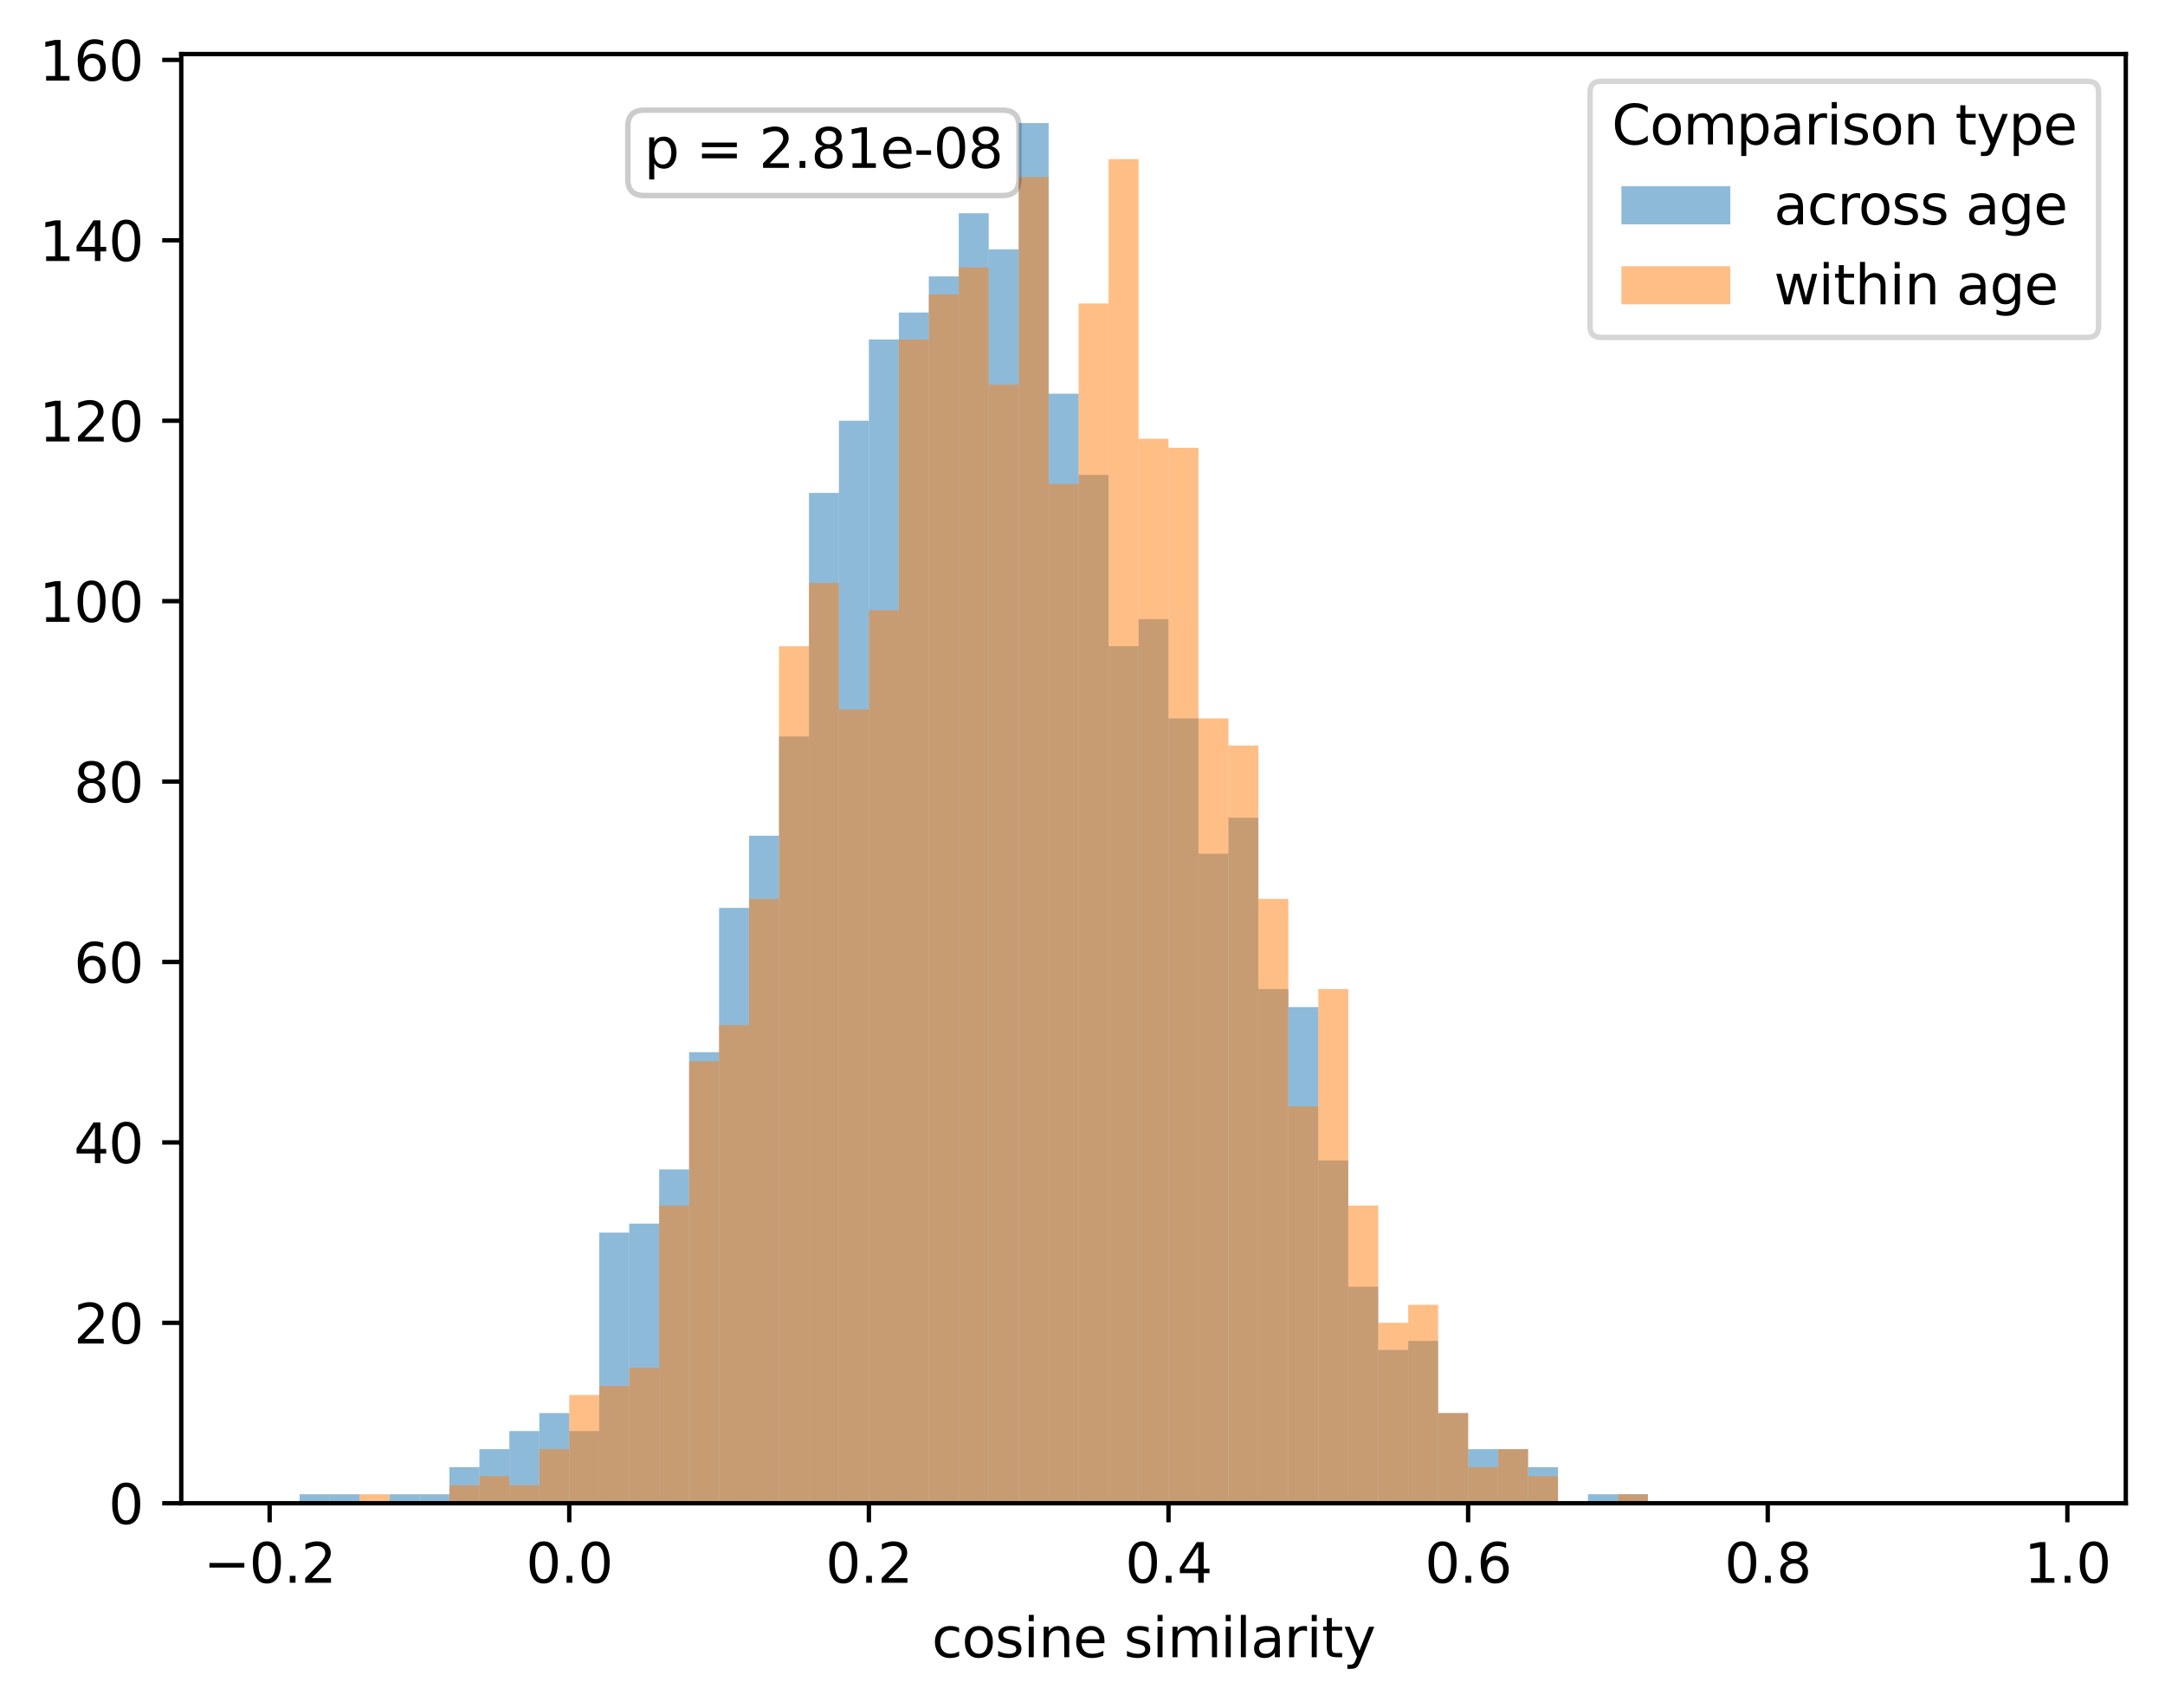 <?xml version="1.0" encoding="utf-8" standalone="no"?>
<!DOCTYPE svg PUBLIC "-//W3C//DTD SVG 1.1//EN"
  "http://www.w3.org/Graphics/SVG/1.1/DTD/svg11.dtd">
<svg xmlns:xlink="http://www.w3.org/1999/xlink" width="397.608pt" height="313.591pt" viewBox="0 0 397.608 313.591" xmlns="http://www.w3.org/2000/svg" version="1.1">
 <defs>
  <style type="text/css">*{stroke-linejoin: round; stroke-linecap: butt}</style>
 </defs>
 <g id="figure_1">
  <g id="patch_1">
   <path d="M 0 313.591 
L 397.608 313.591 
L 397.608 0 
L 0 0 
z
" style="fill: #ffffff"/>
  </g>
  <g id="axes_1">
   <g id="patch_2">
    <path d="M 33.288 276.035 
L 390.408 276.035 
L 390.408 9.923 
L 33.288 9.923 
z
" style="fill: #ffffff"/>
   </g>
   <g id="patch_3">
    <path d="M 49.52 276.035 
L 55.023 276.035 
L 55.023 276.035 
L 49.52 276.035 
z
" clip-path="url(#p3ae4f38d99)" style="fill: #1f77b4; opacity: 0.5"/>
   </g>
   <g id="patch_4">
    <path d="M 55.023 276.035 
L 60.525 276.035 
L 60.525 274.378 
L 55.023 274.378 
z
" clip-path="url(#p3ae4f38d99)" style="fill: #1f77b4; opacity: 0.5"/>
   </g>
   <g id="patch_5">
    <path d="M 60.525 276.035 
L 66.028 276.035 
L 66.028 274.378 
L 60.525 274.378 
z
" clip-path="url(#p3ae4f38d99)" style="fill: #1f77b4; opacity: 0.5"/>
   </g>
   <g id="patch_6">
    <path d="M 66.028 276.035 
L 71.531 276.035 
L 71.531 276.035 
L 66.028 276.035 
z
" clip-path="url(#p3ae4f38d99)" style="fill: #1f77b4; opacity: 0.5"/>
   </g>
   <g id="patch_7">
    <path d="M 71.531 276.035 
L 77.033 276.035 
L 77.033 274.378 
L 71.531 274.378 
z
" clip-path="url(#p3ae4f38d99)" style="fill: #1f77b4; opacity: 0.5"/>
   </g>
   <g id="patch_8">
    <path d="M 77.033 276.035 
L 82.536 276.035 
L 82.536 274.378 
L 77.033 274.378 
z
" clip-path="url(#p3ae4f38d99)" style="fill: #1f77b4; opacity: 0.5"/>
   </g>
   <g id="patch_9">
    <path d="M 82.536 276.035 
L 88.039 276.035 
L 88.039 269.409 
L 82.536 269.409 
z
" clip-path="url(#p3ae4f38d99)" style="fill: #1f77b4; opacity: 0.5"/>
   </g>
   <g id="patch_10">
    <path d="M 88.039 276.035 
L 93.541 276.035 
L 93.541 266.096 
L 88.039 266.096 
z
" clip-path="url(#p3ae4f38d99)" style="fill: #1f77b4; opacity: 0.5"/>
   </g>
   <g id="patch_11">
    <path d="M 93.541 276.035 
L 99.044 276.035 
L 99.044 262.783 
L 93.541 262.783 
z
" clip-path="url(#p3ae4f38d99)" style="fill: #1f77b4; opacity: 0.5"/>
   </g>
   <g id="patch_12">
    <path d="M 99.044 276.035 
L 104.546 276.035 
L 104.546 259.47 
L 99.044 259.47 
z
" clip-path="url(#p3ae4f38d99)" style="fill: #1f77b4; opacity: 0.5"/>
   </g>
   <g id="patch_13">
    <path d="M 104.546 276.035 
L 110.049 276.035 
L 110.049 262.783 
L 104.546 262.783 
z
" clip-path="url(#p3ae4f38d99)" style="fill: #1f77b4; opacity: 0.5"/>
   </g>
   <g id="patch_14">
    <path d="M 110.049 276.035 
L 115.552 276.035 
L 115.552 226.34 
L 110.049 226.34 
z
" clip-path="url(#p3ae4f38d99)" style="fill: #1f77b4; opacity: 0.5"/>
   </g>
   <g id="patch_15">
    <path d="M 115.552 276.035 
L 121.054 276.035 
L 121.054 224.684 
L 115.552 224.684 
z
" clip-path="url(#p3ae4f38d99)" style="fill: #1f77b4; opacity: 0.5"/>
   </g>
   <g id="patch_16">
    <path d="M 121.054 276.035 
L 126.557 276.035 
L 126.557 214.745 
L 121.054 214.745 
z
" clip-path="url(#p3ae4f38d99)" style="fill: #1f77b4; opacity: 0.5"/>
   </g>
   <g id="patch_17">
    <path d="M 126.557 276.035 
L 132.06 276.035 
L 132.06 193.211 
L 126.557 193.211 
z
" clip-path="url(#p3ae4f38d99)" style="fill: #1f77b4; opacity: 0.5"/>
   </g>
   <g id="patch_18">
    <path d="M 132.06 276.035 
L 137.562 276.035 
L 137.562 166.707 
L 132.06 166.707 
z
" clip-path="url(#p3ae4f38d99)" style="fill: #1f77b4; opacity: 0.5"/>
   </g>
   <g id="patch_19">
    <path d="M 137.562 276.035 
L 143.065 276.035 
L 143.065 153.456 
L 137.562 153.456 
z
" clip-path="url(#p3ae4f38d99)" style="fill: #1f77b4; opacity: 0.5"/>
   </g>
   <g id="patch_20">
    <path d="M 143.065 276.035 
L 148.567 276.035 
L 148.567 135.235 
L 143.065 135.235 
z
" clip-path="url(#p3ae4f38d99)" style="fill: #1f77b4; opacity: 0.5"/>
   </g>
   <g id="patch_21">
    <path d="M 148.567 276.035 
L 154.07 276.035 
L 154.07 90.51 
L 148.567 90.51 
z
" clip-path="url(#p3ae4f38d99)" style="fill: #1f77b4; opacity: 0.5"/>
   </g>
   <g id="patch_22">
    <path d="M 154.07 276.035 
L 159.573 276.035 
L 159.573 77.258 
L 154.07 77.258 
z
" clip-path="url(#p3ae4f38d99)" style="fill: #1f77b4; opacity: 0.5"/>
   </g>
   <g id="patch_23">
    <path d="M 159.573 276.035 
L 165.075 276.035 
L 165.075 62.35 
L 159.573 62.35 
z
" clip-path="url(#p3ae4f38d99)" style="fill: #1f77b4; opacity: 0.5"/>
   </g>
   <g id="patch_24">
    <path d="M 165.075 276.035 
L 170.578 276.035 
L 170.578 57.38 
L 165.075 57.38 
z
" clip-path="url(#p3ae4f38d99)" style="fill: #1f77b4; opacity: 0.5"/>
   </g>
   <g id="patch_25">
    <path d="M 170.578 276.035 
L 176.08 276.035 
L 176.08 50.755 
L 170.578 50.755 
z
" clip-path="url(#p3ae4f38d99)" style="fill: #1f77b4; opacity: 0.5"/>
   </g>
   <g id="patch_26">
    <path d="M 176.08 276.035 
L 181.583 276.035 
L 181.583 39.159 
L 176.08 39.159 
z
" clip-path="url(#p3ae4f38d99)" style="fill: #1f77b4; opacity: 0.5"/>
   </g>
   <g id="patch_27">
    <path d="M 181.583 276.035 
L 187.086 276.035 
L 187.086 45.785 
L 181.583 45.785 
z
" clip-path="url(#p3ae4f38d99)" style="fill: #1f77b4; opacity: 0.5"/>
   </g>
   <g id="patch_28">
    <path d="M 187.086 276.035 
L 192.588 276.035 
L 192.588 22.595 
L 187.086 22.595 
z
" clip-path="url(#p3ae4f38d99)" style="fill: #1f77b4; opacity: 0.5"/>
   </g>
   <g id="patch_29">
    <path d="M 192.588 276.035 
L 198.091 276.035 
L 198.091 72.289 
L 192.588 72.289 
z
" clip-path="url(#p3ae4f38d99)" style="fill: #1f77b4; opacity: 0.5"/>
   </g>
   <g id="patch_30">
    <path d="M 198.091 276.035 
L 203.594 276.035 
L 203.594 87.197 
L 198.091 87.197 
z
" clip-path="url(#p3ae4f38d99)" style="fill: #1f77b4; opacity: 0.5"/>
   </g>
   <g id="patch_31">
    <path d="M 203.594 276.035 
L 209.096 276.035 
L 209.096 118.67 
L 203.594 118.67 
z
" clip-path="url(#p3ae4f38d99)" style="fill: #1f77b4; opacity: 0.5"/>
   </g>
   <g id="patch_32">
    <path d="M 209.096 276.035 
L 214.599 276.035 
L 214.599 113.7 
L 209.096 113.7 
z
" clip-path="url(#p3ae4f38d99)" style="fill: #1f77b4; opacity: 0.5"/>
   </g>
   <g id="patch_33">
    <path d="M 214.599 276.035 
L 220.101 276.035 
L 220.101 131.922 
L 214.599 131.922 
z
" clip-path="url(#p3ae4f38d99)" style="fill: #1f77b4; opacity: 0.5"/>
   </g>
   <g id="patch_34">
    <path d="M 220.101 276.035 
L 225.604 276.035 
L 225.604 156.769 
L 220.101 156.769 
z
" clip-path="url(#p3ae4f38d99)" style="fill: #1f77b4; opacity: 0.5"/>
   </g>
   <g id="patch_35">
    <path d="M 225.604 276.035 
L 231.107 276.035 
L 231.107 150.143 
L 225.604 150.143 
z
" clip-path="url(#p3ae4f38d99)" style="fill: #1f77b4; opacity: 0.5"/>
   </g>
   <g id="patch_36">
    <path d="M 231.107 276.035 
L 236.609 276.035 
L 236.609 181.616 
L 231.107 181.616 
z
" clip-path="url(#p3ae4f38d99)" style="fill: #1f77b4; opacity: 0.5"/>
   </g>
   <g id="patch_37">
    <path d="M 236.609 276.035 
L 242.112 276.035 
L 242.112 184.929 
L 236.609 184.929 
z
" clip-path="url(#p3ae4f38d99)" style="fill: #1f77b4; opacity: 0.5"/>
   </g>
   <g id="patch_38">
    <path d="M 242.112 276.035 
L 247.615 276.035 
L 247.615 213.089 
L 242.112 213.089 
z
" clip-path="url(#p3ae4f38d99)" style="fill: #1f77b4; opacity: 0.5"/>
   </g>
   <g id="patch_39">
    <path d="M 247.615 276.035 
L 253.117 276.035 
L 253.117 236.279 
L 247.615 236.279 
z
" clip-path="url(#p3ae4f38d99)" style="fill: #1f77b4; opacity: 0.5"/>
   </g>
   <g id="patch_40">
    <path d="M 253.117 276.035 
L 258.62 276.035 
L 258.62 247.875 
L 253.117 247.875 
z
" clip-path="url(#p3ae4f38d99)" style="fill: #1f77b4; opacity: 0.5"/>
   </g>
   <g id="patch_41">
    <path d="M 258.62 276.035 
L 264.122 276.035 
L 264.122 246.218 
L 258.62 246.218 
z
" clip-path="url(#p3ae4f38d99)" style="fill: #1f77b4; opacity: 0.5"/>
   </g>
   <g id="patch_42">
    <path d="M 264.122 276.035 
L 269.625 276.035 
L 269.625 259.47 
L 264.122 259.47 
z
" clip-path="url(#p3ae4f38d99)" style="fill: #1f77b4; opacity: 0.5"/>
   </g>
   <g id="patch_43">
    <path d="M 269.625 276.035 
L 275.128 276.035 
L 275.128 266.096 
L 269.625 266.096 
z
" clip-path="url(#p3ae4f38d99)" style="fill: #1f77b4; opacity: 0.5"/>
   </g>
   <g id="patch_44">
    <path d="M 275.128 276.035 
L 280.63 276.035 
L 280.63 266.096 
L 275.128 266.096 
z
" clip-path="url(#p3ae4f38d99)" style="fill: #1f77b4; opacity: 0.5"/>
   </g>
   <g id="patch_45">
    <path d="M 280.63 276.035 
L 286.133 276.035 
L 286.133 269.409 
L 280.63 269.409 
z
" clip-path="url(#p3ae4f38d99)" style="fill: #1f77b4; opacity: 0.5"/>
   </g>
   <g id="patch_46">
    <path d="M 286.133 276.035 
L 291.635 276.035 
L 291.635 276.035 
L 286.133 276.035 
z
" clip-path="url(#p3ae4f38d99)" style="fill: #1f77b4; opacity: 0.5"/>
   </g>
   <g id="patch_47">
    <path d="M 291.635 276.035 
L 297.138 276.035 
L 297.138 274.378 
L 291.635 274.378 
z
" clip-path="url(#p3ae4f38d99)" style="fill: #1f77b4; opacity: 0.5"/>
   </g>
   <g id="patch_48">
    <path d="M 297.138 276.035 
L 302.641 276.035 
L 302.641 274.378 
L 297.138 274.378 
z
" clip-path="url(#p3ae4f38d99)" style="fill: #1f77b4; opacity: 0.5"/>
   </g>
   <g id="patch_49">
    <path d="M 302.641 276.035 
L 308.143 276.035 
L 308.143 276.035 
L 302.641 276.035 
z
" clip-path="url(#p3ae4f38d99)" style="fill: #1f77b4; opacity: 0.5"/>
   </g>
   <g id="patch_50">
    <path d="M 308.143 276.035 
L 313.646 276.035 
L 313.646 276.035 
L 308.143 276.035 
z
" clip-path="url(#p3ae4f38d99)" style="fill: #1f77b4; opacity: 0.5"/>
   </g>
   <g id="patch_51">
    <path d="M 313.646 276.035 
L 319.149 276.035 
L 319.149 276.035 
L 313.646 276.035 
z
" clip-path="url(#p3ae4f38d99)" style="fill: #1f77b4; opacity: 0.5"/>
   </g>
   <g id="patch_52">
    <path d="M 319.149 276.035 
L 324.651 276.035 
L 324.651 276.035 
L 319.149 276.035 
z
" clip-path="url(#p3ae4f38d99)" style="fill: #1f77b4; opacity: 0.5"/>
   </g>
   <g id="patch_53">
    <path d="M 324.651 276.035 
L 330.154 276.035 
L 330.154 276.035 
L 324.651 276.035 
z
" clip-path="url(#p3ae4f38d99)" style="fill: #1f77b4; opacity: 0.5"/>
   </g>
   <g id="patch_54">
    <path d="M 330.154 276.035 
L 335.656 276.035 
L 335.656 276.035 
L 330.154 276.035 
z
" clip-path="url(#p3ae4f38d99)" style="fill: #1f77b4; opacity: 0.5"/>
   </g>
   <g id="patch_55">
    <path d="M 335.656 276.035 
L 341.159 276.035 
L 341.159 276.035 
L 335.656 276.035 
z
" clip-path="url(#p3ae4f38d99)" style="fill: #1f77b4; opacity: 0.5"/>
   </g>
   <g id="patch_56">
    <path d="M 341.159 276.035 
L 346.662 276.035 
L 346.662 276.035 
L 341.159 276.035 
z
" clip-path="url(#p3ae4f38d99)" style="fill: #1f77b4; opacity: 0.5"/>
   </g>
   <g id="patch_57">
    <path d="M 346.662 276.035 
L 352.164 276.035 
L 352.164 276.035 
L 346.662 276.035 
z
" clip-path="url(#p3ae4f38d99)" style="fill: #1f77b4; opacity: 0.5"/>
   </g>
   <g id="patch_58">
    <path d="M 352.164 276.035 
L 357.667 276.035 
L 357.667 276.035 
L 352.164 276.035 
z
" clip-path="url(#p3ae4f38d99)" style="fill: #1f77b4; opacity: 0.5"/>
   </g>
   <g id="patch_59">
    <path d="M 357.667 276.035 
L 363.17 276.035 
L 363.17 276.035 
L 357.667 276.035 
z
" clip-path="url(#p3ae4f38d99)" style="fill: #1f77b4; opacity: 0.5"/>
   </g>
   <g id="patch_60">
    <path d="M 363.17 276.035 
L 368.672 276.035 
L 368.672 276.035 
L 363.17 276.035 
z
" clip-path="url(#p3ae4f38d99)" style="fill: #1f77b4; opacity: 0.5"/>
   </g>
   <g id="patch_61">
    <path d="M 368.672 276.035 
L 374.175 276.035 
L 374.175 276.035 
L 368.672 276.035 
z
" clip-path="url(#p3ae4f38d99)" style="fill: #1f77b4; opacity: 0.5"/>
   </g>
   <g id="patch_62">
    <path d="M 49.52 276.035 
L 55.023 276.035 
L 55.023 276.035 
L 49.52 276.035 
z
" clip-path="url(#p3ae4f38d99)" style="fill: #ff7f0e; opacity: 0.5"/>
   </g>
   <g id="patch_63">
    <path d="M 55.023 276.035 
L 60.525 276.035 
L 60.525 276.035 
L 55.023 276.035 
z
" clip-path="url(#p3ae4f38d99)" style="fill: #ff7f0e; opacity: 0.5"/>
   </g>
   <g id="patch_64">
    <path d="M 60.525 276.035 
L 66.028 276.035 
L 66.028 276.035 
L 60.525 276.035 
z
" clip-path="url(#p3ae4f38d99)" style="fill: #ff7f0e; opacity: 0.5"/>
   </g>
   <g id="patch_65">
    <path d="M 66.028 276.035 
L 71.531 276.035 
L 71.531 274.378 
L 66.028 274.378 
z
" clip-path="url(#p3ae4f38d99)" style="fill: #ff7f0e; opacity: 0.5"/>
   </g>
   <g id="patch_66">
    <path d="M 71.531 276.035 
L 77.033 276.035 
L 77.033 276.035 
L 71.531 276.035 
z
" clip-path="url(#p3ae4f38d99)" style="fill: #ff7f0e; opacity: 0.5"/>
   </g>
   <g id="patch_67">
    <path d="M 77.033 276.035 
L 82.536 276.035 
L 82.536 276.035 
L 77.033 276.035 
z
" clip-path="url(#p3ae4f38d99)" style="fill: #ff7f0e; opacity: 0.5"/>
   </g>
   <g id="patch_68">
    <path d="M 82.536 276.035 
L 88.039 276.035 
L 88.039 272.722 
L 82.536 272.722 
z
" clip-path="url(#p3ae4f38d99)" style="fill: #ff7f0e; opacity: 0.5"/>
   </g>
   <g id="patch_69">
    <path d="M 88.039 276.035 
L 93.541 276.035 
L 93.541 271.065 
L 88.039 271.065 
z
" clip-path="url(#p3ae4f38d99)" style="fill: #ff7f0e; opacity: 0.5"/>
   </g>
   <g id="patch_70">
    <path d="M 93.541 276.035 
L 99.044 276.035 
L 99.044 272.722 
L 93.541 272.722 
z
" clip-path="url(#p3ae4f38d99)" style="fill: #ff7f0e; opacity: 0.5"/>
   </g>
   <g id="patch_71">
    <path d="M 99.044 276.035 
L 104.546 276.035 
L 104.546 266.096 
L 99.044 266.096 
z
" clip-path="url(#p3ae4f38d99)" style="fill: #ff7f0e; opacity: 0.5"/>
   </g>
   <g id="patch_72">
    <path d="M 104.546 276.035 
L 110.049 276.035 
L 110.049 256.157 
L 104.546 256.157 
z
" clip-path="url(#p3ae4f38d99)" style="fill: #ff7f0e; opacity: 0.5"/>
   </g>
   <g id="patch_73">
    <path d="M 110.049 276.035 
L 115.552 276.035 
L 115.552 254.5 
L 110.049 254.5 
z
" clip-path="url(#p3ae4f38d99)" style="fill: #ff7f0e; opacity: 0.5"/>
   </g>
   <g id="patch_74">
    <path d="M 115.552 276.035 
L 121.054 276.035 
L 121.054 251.187 
L 115.552 251.187 
z
" clip-path="url(#p3ae4f38d99)" style="fill: #ff7f0e; opacity: 0.5"/>
   </g>
   <g id="patch_75">
    <path d="M 121.054 276.035 
L 126.557 276.035 
L 126.557 221.371 
L 121.054 221.371 
z
" clip-path="url(#p3ae4f38d99)" style="fill: #ff7f0e; opacity: 0.5"/>
   </g>
   <g id="patch_76">
    <path d="M 126.557 276.035 
L 132.06 276.035 
L 132.06 194.867 
L 126.557 194.867 
z
" clip-path="url(#p3ae4f38d99)" style="fill: #ff7f0e; opacity: 0.5"/>
   </g>
   <g id="patch_77">
    <path d="M 132.06 276.035 
L 137.562 276.035 
L 137.562 188.242 
L 132.06 188.242 
z
" clip-path="url(#p3ae4f38d99)" style="fill: #ff7f0e; opacity: 0.5"/>
   </g>
   <g id="patch_78">
    <path d="M 137.562 276.035 
L 143.065 276.035 
L 143.065 165.051 
L 137.562 165.051 
z
" clip-path="url(#p3ae4f38d99)" style="fill: #ff7f0e; opacity: 0.5"/>
   </g>
   <g id="patch_79">
    <path d="M 143.065 276.035 
L 148.567 276.035 
L 148.567 118.67 
L 143.065 118.67 
z
" clip-path="url(#p3ae4f38d99)" style="fill: #ff7f0e; opacity: 0.5"/>
   </g>
   <g id="patch_80">
    <path d="M 148.567 276.035 
L 154.07 276.035 
L 154.07 107.075 
L 148.567 107.075 
z
" clip-path="url(#p3ae4f38d99)" style="fill: #ff7f0e; opacity: 0.5"/>
   </g>
   <g id="patch_81">
    <path d="M 154.07 276.035 
L 159.573 276.035 
L 159.573 130.265 
L 154.07 130.265 
z
" clip-path="url(#p3ae4f38d99)" style="fill: #ff7f0e; opacity: 0.5"/>
   </g>
   <g id="patch_82">
    <path d="M 159.573 276.035 
L 165.075 276.035 
L 165.075 112.044 
L 159.573 112.044 
z
" clip-path="url(#p3ae4f38d99)" style="fill: #ff7f0e; opacity: 0.5"/>
   </g>
   <g id="patch_83">
    <path d="M 165.075 276.035 
L 170.578 276.035 
L 170.578 62.35 
L 165.075 62.35 
z
" clip-path="url(#p3ae4f38d99)" style="fill: #ff7f0e; opacity: 0.5"/>
   </g>
   <g id="patch_84">
    <path d="M 170.578 276.035 
L 176.08 276.035 
L 176.08 54.067 
L 170.578 54.067 
z
" clip-path="url(#p3ae4f38d99)" style="fill: #ff7f0e; opacity: 0.5"/>
   </g>
   <g id="patch_85">
    <path d="M 176.08 276.035 
L 181.583 276.035 
L 181.583 49.098 
L 176.08 49.098 
z
" clip-path="url(#p3ae4f38d99)" style="fill: #ff7f0e; opacity: 0.5"/>
   </g>
   <g id="patch_86">
    <path d="M 181.583 276.035 
L 187.086 276.035 
L 187.086 70.632 
L 181.583 70.632 
z
" clip-path="url(#p3ae4f38d99)" style="fill: #ff7f0e; opacity: 0.5"/>
   </g>
   <g id="patch_87">
    <path d="M 187.086 276.035 
L 192.588 276.035 
L 192.588 32.533 
L 187.086 32.533 
z
" clip-path="url(#p3ae4f38d99)" style="fill: #ff7f0e; opacity: 0.5"/>
   </g>
   <g id="patch_88">
    <path d="M 192.588 276.035 
L 198.091 276.035 
L 198.091 88.853 
L 192.588 88.853 
z
" clip-path="url(#p3ae4f38d99)" style="fill: #ff7f0e; opacity: 0.5"/>
   </g>
   <g id="patch_89">
    <path d="M 198.091 276.035 
L 203.594 276.035 
L 203.594 55.724 
L 198.091 55.724 
z
" clip-path="url(#p3ae4f38d99)" style="fill: #ff7f0e; opacity: 0.5"/>
   </g>
   <g id="patch_90">
    <path d="M 203.594 276.035 
L 209.096 276.035 
L 209.096 29.22 
L 203.594 29.22 
z
" clip-path="url(#p3ae4f38d99)" style="fill: #ff7f0e; opacity: 0.5"/>
   </g>
   <g id="patch_91">
    <path d="M 209.096 276.035 
L 214.599 276.035 
L 214.599 80.571 
L 209.096 80.571 
z
" clip-path="url(#p3ae4f38d99)" style="fill: #ff7f0e; opacity: 0.5"/>
   </g>
   <g id="patch_92">
    <path d="M 214.599 276.035 
L 220.101 276.035 
L 220.101 82.227 
L 214.599 82.227 
z
" clip-path="url(#p3ae4f38d99)" style="fill: #ff7f0e; opacity: 0.5"/>
   </g>
   <g id="patch_93">
    <path d="M 220.101 276.035 
L 225.604 276.035 
L 225.604 131.922 
L 220.101 131.922 
z
" clip-path="url(#p3ae4f38d99)" style="fill: #ff7f0e; opacity: 0.5"/>
   </g>
   <g id="patch_94">
    <path d="M 225.604 276.035 
L 231.107 276.035 
L 231.107 136.891 
L 225.604 136.891 
z
" clip-path="url(#p3ae4f38d99)" style="fill: #ff7f0e; opacity: 0.5"/>
   </g>
   <g id="patch_95">
    <path d="M 231.107 276.035 
L 236.609 276.035 
L 236.609 165.051 
L 231.107 165.051 
z
" clip-path="url(#p3ae4f38d99)" style="fill: #ff7f0e; opacity: 0.5"/>
   </g>
   <g id="patch_96">
    <path d="M 236.609 276.035 
L 242.112 276.035 
L 242.112 203.15 
L 236.609 203.15 
z
" clip-path="url(#p3ae4f38d99)" style="fill: #ff7f0e; opacity: 0.5"/>
   </g>
   <g id="patch_97">
    <path d="M 242.112 276.035 
L 247.615 276.035 
L 247.615 181.616 
L 242.112 181.616 
z
" clip-path="url(#p3ae4f38d99)" style="fill: #ff7f0e; opacity: 0.5"/>
   </g>
   <g id="patch_98">
    <path d="M 247.615 276.035 
L 253.117 276.035 
L 253.117 221.371 
L 247.615 221.371 
z
" clip-path="url(#p3ae4f38d99)" style="fill: #ff7f0e; opacity: 0.5"/>
   </g>
   <g id="patch_99">
    <path d="M 253.117 276.035 
L 258.62 276.035 
L 258.62 242.905 
L 253.117 242.905 
z
" clip-path="url(#p3ae4f38d99)" style="fill: #ff7f0e; opacity: 0.5"/>
   </g>
   <g id="patch_100">
    <path d="M 258.62 276.035 
L 264.122 276.035 
L 264.122 239.592 
L 258.62 239.592 
z
" clip-path="url(#p3ae4f38d99)" style="fill: #ff7f0e; opacity: 0.5"/>
   </g>
   <g id="patch_101">
    <path d="M 264.122 276.035 
L 269.625 276.035 
L 269.625 259.47 
L 264.122 259.47 
z
" clip-path="url(#p3ae4f38d99)" style="fill: #ff7f0e; opacity: 0.5"/>
   </g>
   <g id="patch_102">
    <path d="M 269.625 276.035 
L 275.128 276.035 
L 275.128 269.409 
L 269.625 269.409 
z
" clip-path="url(#p3ae4f38d99)" style="fill: #ff7f0e; opacity: 0.5"/>
   </g>
   <g id="patch_103">
    <path d="M 275.128 276.035 
L 280.63 276.035 
L 280.63 266.096 
L 275.128 266.096 
z
" clip-path="url(#p3ae4f38d99)" style="fill: #ff7f0e; opacity: 0.5"/>
   </g>
   <g id="patch_104">
    <path d="M 280.63 276.035 
L 286.133 276.035 
L 286.133 271.065 
L 280.63 271.065 
z
" clip-path="url(#p3ae4f38d99)" style="fill: #ff7f0e; opacity: 0.5"/>
   </g>
   <g id="patch_105">
    <path d="M 286.133 276.035 
L 291.635 276.035 
L 291.635 276.035 
L 286.133 276.035 
z
" clip-path="url(#p3ae4f38d99)" style="fill: #ff7f0e; opacity: 0.5"/>
   </g>
   <g id="patch_106">
    <path d="M 291.635 276.035 
L 297.138 276.035 
L 297.138 276.035 
L 291.635 276.035 
z
" clip-path="url(#p3ae4f38d99)" style="fill: #ff7f0e; opacity: 0.5"/>
   </g>
   <g id="patch_107">
    <path d="M 297.138 276.035 
L 302.641 276.035 
L 302.641 274.378 
L 297.138 274.378 
z
" clip-path="url(#p3ae4f38d99)" style="fill: #ff7f0e; opacity: 0.5"/>
   </g>
   <g id="patch_108">
    <path d="M 302.641 276.035 
L 308.143 276.035 
L 308.143 276.035 
L 302.641 276.035 
z
" clip-path="url(#p3ae4f38d99)" style="fill: #ff7f0e; opacity: 0.5"/>
   </g>
   <g id="patch_109">
    <path d="M 308.143 276.035 
L 313.646 276.035 
L 313.646 276.035 
L 308.143 276.035 
z
" clip-path="url(#p3ae4f38d99)" style="fill: #ff7f0e; opacity: 0.5"/>
   </g>
   <g id="patch_110">
    <path d="M 313.646 276.035 
L 319.149 276.035 
L 319.149 276.035 
L 313.646 276.035 
z
" clip-path="url(#p3ae4f38d99)" style="fill: #ff7f0e; opacity: 0.5"/>
   </g>
   <g id="patch_111">
    <path d="M 319.149 276.035 
L 324.651 276.035 
L 324.651 276.035 
L 319.149 276.035 
z
" clip-path="url(#p3ae4f38d99)" style="fill: #ff7f0e; opacity: 0.5"/>
   </g>
   <g id="patch_112">
    <path d="M 324.651 276.035 
L 330.154 276.035 
L 330.154 276.035 
L 324.651 276.035 
z
" clip-path="url(#p3ae4f38d99)" style="fill: #ff7f0e; opacity: 0.5"/>
   </g>
   <g id="patch_113">
    <path d="M 330.154 276.035 
L 335.656 276.035 
L 335.656 276.035 
L 330.154 276.035 
z
" clip-path="url(#p3ae4f38d99)" style="fill: #ff7f0e; opacity: 0.5"/>
   </g>
   <g id="patch_114">
    <path d="M 335.656 276.035 
L 341.159 276.035 
L 341.159 276.035 
L 335.656 276.035 
z
" clip-path="url(#p3ae4f38d99)" style="fill: #ff7f0e; opacity: 0.5"/>
   </g>
   <g id="patch_115">
    <path d="M 341.159 276.035 
L 346.662 276.035 
L 346.662 276.035 
L 341.159 276.035 
z
" clip-path="url(#p3ae4f38d99)" style="fill: #ff7f0e; opacity: 0.5"/>
   </g>
   <g id="patch_116">
    <path d="M 346.662 276.035 
L 352.164 276.035 
L 352.164 276.035 
L 346.662 276.035 
z
" clip-path="url(#p3ae4f38d99)" style="fill: #ff7f0e; opacity: 0.5"/>
   </g>
   <g id="patch_117">
    <path d="M 352.164 276.035 
L 357.667 276.035 
L 357.667 276.035 
L 352.164 276.035 
z
" clip-path="url(#p3ae4f38d99)" style="fill: #ff7f0e; opacity: 0.5"/>
   </g>
   <g id="patch_118">
    <path d="M 357.667 276.035 
L 363.17 276.035 
L 363.17 276.035 
L 357.667 276.035 
z
" clip-path="url(#p3ae4f38d99)" style="fill: #ff7f0e; opacity: 0.5"/>
   </g>
   <g id="patch_119">
    <path d="M 363.17 276.035 
L 368.672 276.035 
L 368.672 276.035 
L 363.17 276.035 
z
" clip-path="url(#p3ae4f38d99)" style="fill: #ff7f0e; opacity: 0.5"/>
   </g>
   <g id="patch_120">
    <path d="M 368.672 276.035 
L 374.175 276.035 
L 374.175 276.035 
L 368.672 276.035 
z
" clip-path="url(#p3ae4f38d99)" style="fill: #ff7f0e; opacity: 0.5"/>
   </g>
   <g id="matplotlib.axis_1">
    <g id="xtick_1">
     <g id="line2d_1">
      <defs>
       <path id="m6d12cd29af" d="M 0 0 
L 0 3.5 
" style="stroke: #000000; stroke-width: 0.8"/>
      </defs>
      <g>
       <use xlink:href="#m6d12cd29af" x="49.52" y="276.035" style="stroke: #000000; stroke-width: 0.8"/>
      </g>
     </g>
     <g id="text_1">
      <!-- −0.2 -->
      <g transform="translate(37.379 290.633) scale(0.1 -0.1)">
       <defs>
        <path id="DejaVuSans-2212" d="M 678 2272 
L 4684 2272 
L 4684 1741 
L 678 1741 
L 678 2272 
z
" transform="scale(0.016)"/>
        <path id="DejaVuSans-30" d="M 2034 4250 
Q 1547 4250 1301 3770 
Q 1056 3291 1056 2328 
Q 1056 1369 1301 889 
Q 1547 409 2034 409 
Q 2525 409 2770 889 
Q 3016 1369 3016 2328 
Q 3016 3291 2770 3770 
Q 2525 4250 2034 4250 
z
M 2034 4750 
Q 2819 4750 3233 4129 
Q 3647 3509 3647 2328 
Q 3647 1150 3233 529 
Q 2819 -91 2034 -91 
Q 1250 -91 836 529 
Q 422 1150 422 2328 
Q 422 3509 836 4129 
Q 1250 4750 2034 4750 
z
" transform="scale(0.016)"/>
        <path id="DejaVuSans-2e" d="M 684 794 
L 1344 794 
L 1344 0 
L 684 0 
L 684 794 
z
" transform="scale(0.016)"/>
        <path id="DejaVuSans-32" d="M 1228 531 
L 3431 531 
L 3431 0 
L 469 0 
L 469 531 
Q 828 903 1448 1529 
Q 2069 2156 2228 2338 
Q 2531 2678 2651 2914 
Q 2772 3150 2772 3378 
Q 2772 3750 2511 3984 
Q 2250 4219 1831 4219 
Q 1534 4219 1204 4116 
Q 875 4013 500 3803 
L 500 4441 
Q 881 4594 1212 4672 
Q 1544 4750 1819 4750 
Q 2544 4750 2975 4387 
Q 3406 4025 3406 3419 
Q 3406 3131 3298 2873 
Q 3191 2616 2906 2266 
Q 2828 2175 2409 1742 
Q 1991 1309 1228 531 
z
" transform="scale(0.016)"/>
       </defs>
       <use xlink:href="#DejaVuSans-2212"/>
       <use xlink:href="#DejaVuSans-30" x="83.789"/>
       <use xlink:href="#DejaVuSans-2e" x="147.412"/>
       <use xlink:href="#DejaVuSans-32" x="179.199"/>
      </g>
     </g>
    </g>
    <g id="xtick_2">
     <g id="line2d_2">
      <g>
       <use xlink:href="#m6d12cd29af" x="104.546" y="276.035" style="stroke: #000000; stroke-width: 0.8"/>
      </g>
     </g>
     <g id="text_2">
      <!-- 0.0 -->
      <g transform="translate(96.595 290.633) scale(0.1 -0.1)">
       <use xlink:href="#DejaVuSans-30"/>
       <use xlink:href="#DejaVuSans-2e" x="63.623"/>
       <use xlink:href="#DejaVuSans-30" x="95.41"/>
      </g>
     </g>
    </g>
    <g id="xtick_3">
     <g id="line2d_3">
      <g>
       <use xlink:href="#m6d12cd29af" x="159.573" y="276.035" style="stroke: #000000; stroke-width: 0.8"/>
      </g>
     </g>
     <g id="text_3">
      <!-- 0.2 -->
      <g transform="translate(151.621 290.633) scale(0.1 -0.1)">
       <use xlink:href="#DejaVuSans-30"/>
       <use xlink:href="#DejaVuSans-2e" x="63.623"/>
       <use xlink:href="#DejaVuSans-32" x="95.41"/>
      </g>
     </g>
    </g>
    <g id="xtick_4">
     <g id="line2d_4">
      <g>
       <use xlink:href="#m6d12cd29af" x="214.599" y="276.035" style="stroke: #000000; stroke-width: 0.8"/>
      </g>
     </g>
     <g id="text_4">
      <!-- 0.4 -->
      <g transform="translate(206.647 290.633) scale(0.1 -0.1)">
       <defs>
        <path id="DejaVuSans-34" d="M 2419 4116 
L 825 1625 
L 2419 1625 
L 2419 4116 
z
M 2253 4666 
L 3047 4666 
L 3047 1625 
L 3713 1625 
L 3713 1100 
L 3047 1100 
L 3047 0 
L 2419 0 
L 2419 1100 
L 313 1100 
L 313 1709 
L 2253 4666 
z
" transform="scale(0.016)"/>
       </defs>
       <use xlink:href="#DejaVuSans-30"/>
       <use xlink:href="#DejaVuSans-2e" x="63.623"/>
       <use xlink:href="#DejaVuSans-34" x="95.41"/>
      </g>
     </g>
    </g>
    <g id="xtick_5">
     <g id="line2d_5">
      <g>
       <use xlink:href="#m6d12cd29af" x="269.625" y="276.035" style="stroke: #000000; stroke-width: 0.8"/>
      </g>
     </g>
     <g id="text_5">
      <!-- 0.6 -->
      <g transform="translate(261.673 290.633) scale(0.1 -0.1)">
       <defs>
        <path id="DejaVuSans-36" d="M 2113 2584 
Q 1688 2584 1439 2293 
Q 1191 2003 1191 1497 
Q 1191 994 1439 701 
Q 1688 409 2113 409 
Q 2538 409 2786 701 
Q 3034 994 3034 1497 
Q 3034 2003 2786 2293 
Q 2538 2584 2113 2584 
z
M 3366 4563 
L 3366 3988 
Q 3128 4100 2886 4159 
Q 2644 4219 2406 4219 
Q 1781 4219 1451 3797 
Q 1122 3375 1075 2522 
Q 1259 2794 1537 2939 
Q 1816 3084 2150 3084 
Q 2853 3084 3261 2657 
Q 3669 2231 3669 1497 
Q 3669 778 3244 343 
Q 2819 -91 2113 -91 
Q 1303 -91 875 529 
Q 447 1150 447 2328 
Q 447 3434 972 4092 
Q 1497 4750 2381 4750 
Q 2619 4750 2861 4703 
Q 3103 4656 3366 4563 
z
" transform="scale(0.016)"/>
       </defs>
       <use xlink:href="#DejaVuSans-30"/>
       <use xlink:href="#DejaVuSans-2e" x="63.623"/>
       <use xlink:href="#DejaVuSans-36" x="95.41"/>
      </g>
     </g>
    </g>
    <g id="xtick_6">
     <g id="line2d_6">
      <g>
       <use xlink:href="#m6d12cd29af" x="324.651" y="276.035" style="stroke: #000000; stroke-width: 0.8"/>
      </g>
     </g>
     <g id="text_6">
      <!-- 0.8 -->
      <g transform="translate(316.7 290.633) scale(0.1 -0.1)">
       <defs>
        <path id="DejaVuSans-38" d="M 2034 2216 
Q 1584 2216 1326 1975 
Q 1069 1734 1069 1313 
Q 1069 891 1326 650 
Q 1584 409 2034 409 
Q 2484 409 2743 651 
Q 3003 894 3003 1313 
Q 3003 1734 2745 1975 
Q 2488 2216 2034 2216 
z
M 1403 2484 
Q 997 2584 770 2862 
Q 544 3141 544 3541 
Q 544 4100 942 4425 
Q 1341 4750 2034 4750 
Q 2731 4750 3128 4425 
Q 3525 4100 3525 3541 
Q 3525 3141 3298 2862 
Q 3072 2584 2669 2484 
Q 3125 2378 3379 2068 
Q 3634 1759 3634 1313 
Q 3634 634 3220 271 
Q 2806 -91 2034 -91 
Q 1263 -91 848 271 
Q 434 634 434 1313 
Q 434 1759 690 2068 
Q 947 2378 1403 2484 
z
M 1172 3481 
Q 1172 3119 1398 2916 
Q 1625 2713 2034 2713 
Q 2441 2713 2670 2916 
Q 2900 3119 2900 3481 
Q 2900 3844 2670 4047 
Q 2441 4250 2034 4250 
Q 1625 4250 1398 4047 
Q 1172 3844 1172 3481 
z
" transform="scale(0.016)"/>
       </defs>
       <use xlink:href="#DejaVuSans-30"/>
       <use xlink:href="#DejaVuSans-2e" x="63.623"/>
       <use xlink:href="#DejaVuSans-38" x="95.41"/>
      </g>
     </g>
    </g>
    <g id="xtick_7">
     <g id="line2d_7">
      <g>
       <use xlink:href="#m6d12cd29af" x="379.677" y="276.035" style="stroke: #000000; stroke-width: 0.8"/>
      </g>
     </g>
     <g id="text_7">
      <!-- 1.0 -->
      <g transform="translate(371.726 290.633) scale(0.1 -0.1)">
       <defs>
        <path id="DejaVuSans-31" d="M 794 531 
L 1825 531 
L 1825 4091 
L 703 3866 
L 703 4441 
L 1819 4666 
L 2450 4666 
L 2450 531 
L 3481 531 
L 3481 0 
L 794 0 
L 794 531 
z
" transform="scale(0.016)"/>
       </defs>
       <use xlink:href="#DejaVuSans-31"/>
       <use xlink:href="#DejaVuSans-2e" x="63.623"/>
       <use xlink:href="#DejaVuSans-30" x="95.41"/>
      </g>
     </g>
    </g>
    <g id="text_8">
     <!-- cosine similarity -->
     <g transform="translate(171.14 304.311) scale(0.1 -0.1)">
      <defs>
       <path id="DejaVuSans-63" d="M 3122 3366 
L 3122 2828 
Q 2878 2963 2633 3030 
Q 2388 3097 2138 3097 
Q 1578 3097 1268 2742 
Q 959 2388 959 1747 
Q 959 1106 1268 751 
Q 1578 397 2138 397 
Q 2388 397 2633 464 
Q 2878 531 3122 666 
L 3122 134 
Q 2881 22 2623 -34 
Q 2366 -91 2075 -91 
Q 1284 -91 818 406 
Q 353 903 353 1747 
Q 353 2603 823 3093 
Q 1294 3584 2113 3584 
Q 2378 3584 2631 3529 
Q 2884 3475 3122 3366 
z
" transform="scale(0.016)"/>
       <path id="DejaVuSans-6f" d="M 1959 3097 
Q 1497 3097 1228 2736 
Q 959 2375 959 1747 
Q 959 1119 1226 758 
Q 1494 397 1959 397 
Q 2419 397 2687 759 
Q 2956 1122 2956 1747 
Q 2956 2369 2687 2733 
Q 2419 3097 1959 3097 
z
M 1959 3584 
Q 2709 3584 3137 3096 
Q 3566 2609 3566 1747 
Q 3566 888 3137 398 
Q 2709 -91 1959 -91 
Q 1206 -91 779 398 
Q 353 888 353 1747 
Q 353 2609 779 3096 
Q 1206 3584 1959 3584 
z
" transform="scale(0.016)"/>
       <path id="DejaVuSans-73" d="M 2834 3397 
L 2834 2853 
Q 2591 2978 2328 3040 
Q 2066 3103 1784 3103 
Q 1356 3103 1142 2972 
Q 928 2841 928 2578 
Q 928 2378 1081 2264 
Q 1234 2150 1697 2047 
L 1894 2003 
Q 2506 1872 2764 1633 
Q 3022 1394 3022 966 
Q 3022 478 2636 193 
Q 2250 -91 1575 -91 
Q 1294 -91 989 -36 
Q 684 19 347 128 
L 347 722 
Q 666 556 975 473 
Q 1284 391 1588 391 
Q 1994 391 2212 530 
Q 2431 669 2431 922 
Q 2431 1156 2273 1281 
Q 2116 1406 1581 1522 
L 1381 1569 
Q 847 1681 609 1914 
Q 372 2147 372 2553 
Q 372 3047 722 3315 
Q 1072 3584 1716 3584 
Q 2034 3584 2315 3537 
Q 2597 3491 2834 3397 
z
" transform="scale(0.016)"/>
       <path id="DejaVuSans-69" d="M 603 3500 
L 1178 3500 
L 1178 0 
L 603 0 
L 603 3500 
z
M 603 4863 
L 1178 4863 
L 1178 4134 
L 603 4134 
L 603 4863 
z
" transform="scale(0.016)"/>
       <path id="DejaVuSans-6e" d="M 3513 2113 
L 3513 0 
L 2938 0 
L 2938 2094 
Q 2938 2591 2744 2837 
Q 2550 3084 2163 3084 
Q 1697 3084 1428 2787 
Q 1159 2491 1159 1978 
L 1159 0 
L 581 0 
L 581 3500 
L 1159 3500 
L 1159 2956 
Q 1366 3272 1645 3428 
Q 1925 3584 2291 3584 
Q 2894 3584 3203 3211 
Q 3513 2838 3513 2113 
z
" transform="scale(0.016)"/>
       <path id="DejaVuSans-65" d="M 3597 1894 
L 3597 1613 
L 953 1613 
Q 991 1019 1311 708 
Q 1631 397 2203 397 
Q 2534 397 2845 478 
Q 3156 559 3463 722 
L 3463 178 
Q 3153 47 2828 -22 
Q 2503 -91 2169 -91 
Q 1331 -91 842 396 
Q 353 884 353 1716 
Q 353 2575 817 3079 
Q 1281 3584 2069 3584 
Q 2775 3584 3186 3129 
Q 3597 2675 3597 1894 
z
M 3022 2063 
Q 3016 2534 2758 2815 
Q 2500 3097 2075 3097 
Q 1594 3097 1305 2825 
Q 1016 2553 972 2059 
L 3022 2063 
z
" transform="scale(0.016)"/>
       <path id="DejaVuSans-20" transform="scale(0.016)"/>
       <path id="DejaVuSans-6d" d="M 3328 2828 
Q 3544 3216 3844 3400 
Q 4144 3584 4550 3584 
Q 5097 3584 5394 3201 
Q 5691 2819 5691 2113 
L 5691 0 
L 5113 0 
L 5113 2094 
Q 5113 2597 4934 2840 
Q 4756 3084 4391 3084 
Q 3944 3084 3684 2787 
Q 3425 2491 3425 1978 
L 3425 0 
L 2847 0 
L 2847 2094 
Q 2847 2600 2669 2842 
Q 2491 3084 2119 3084 
Q 1678 3084 1418 2786 
Q 1159 2488 1159 1978 
L 1159 0 
L 581 0 
L 581 3500 
L 1159 3500 
L 1159 2956 
Q 1356 3278 1631 3431 
Q 1906 3584 2284 3584 
Q 2666 3584 2933 3390 
Q 3200 3197 3328 2828 
z
" transform="scale(0.016)"/>
       <path id="DejaVuSans-6c" d="M 603 4863 
L 1178 4863 
L 1178 0 
L 603 0 
L 603 4863 
z
" transform="scale(0.016)"/>
       <path id="DejaVuSans-61" d="M 2194 1759 
Q 1497 1759 1228 1600 
Q 959 1441 959 1056 
Q 959 750 1161 570 
Q 1363 391 1709 391 
Q 2188 391 2477 730 
Q 2766 1069 2766 1631 
L 2766 1759 
L 2194 1759 
z
M 3341 1997 
L 3341 0 
L 2766 0 
L 2766 531 
Q 2569 213 2275 61 
Q 1981 -91 1556 -91 
Q 1019 -91 701 211 
Q 384 513 384 1019 
Q 384 1609 779 1909 
Q 1175 2209 1959 2209 
L 2766 2209 
L 2766 2266 
Q 2766 2663 2505 2880 
Q 2244 3097 1772 3097 
Q 1472 3097 1187 3025 
Q 903 2953 641 2809 
L 641 3341 
Q 956 3463 1253 3523 
Q 1550 3584 1831 3584 
Q 2591 3584 2966 3190 
Q 3341 2797 3341 1997 
z
" transform="scale(0.016)"/>
       <path id="DejaVuSans-72" d="M 2631 2963 
Q 2534 3019 2420 3045 
Q 2306 3072 2169 3072 
Q 1681 3072 1420 2755 
Q 1159 2438 1159 1844 
L 1159 0 
L 581 0 
L 581 3500 
L 1159 3500 
L 1159 2956 
Q 1341 3275 1631 3429 
Q 1922 3584 2338 3584 
Q 2397 3584 2469 3576 
Q 2541 3569 2628 3553 
L 2631 2963 
z
" transform="scale(0.016)"/>
       <path id="DejaVuSans-74" d="M 1172 4494 
L 1172 3500 
L 2356 3500 
L 2356 3053 
L 1172 3053 
L 1172 1153 
Q 1172 725 1289 603 
Q 1406 481 1766 481 
L 2356 481 
L 2356 0 
L 1766 0 
Q 1100 0 847 248 
Q 594 497 594 1153 
L 594 3053 
L 172 3053 
L 172 3500 
L 594 3500 
L 594 4494 
L 1172 4494 
z
" transform="scale(0.016)"/>
       <path id="DejaVuSans-79" d="M 2059 -325 
Q 1816 -950 1584 -1140 
Q 1353 -1331 966 -1331 
L 506 -1331 
L 506 -850 
L 844 -850 
Q 1081 -850 1212 -737 
Q 1344 -625 1503 -206 
L 1606 56 
L 191 3500 
L 800 3500 
L 1894 763 
L 2988 3500 
L 3597 3500 
L 2059 -325 
z
" transform="scale(0.016)"/>
      </defs>
      <use xlink:href="#DejaVuSans-63"/>
      <use xlink:href="#DejaVuSans-6f" x="54.98"/>
      <use xlink:href="#DejaVuSans-73" x="116.162"/>
      <use xlink:href="#DejaVuSans-69" x="168.262"/>
      <use xlink:href="#DejaVuSans-6e" x="196.045"/>
      <use xlink:href="#DejaVuSans-65" x="259.424"/>
      <use xlink:href="#DejaVuSans-20" x="320.947"/>
      <use xlink:href="#DejaVuSans-73" x="352.734"/>
      <use xlink:href="#DejaVuSans-69" x="404.834"/>
      <use xlink:href="#DejaVuSans-6d" x="432.617"/>
      <use xlink:href="#DejaVuSans-69" x="530.029"/>
      <use xlink:href="#DejaVuSans-6c" x="557.812"/>
      <use xlink:href="#DejaVuSans-61" x="585.596"/>
      <use xlink:href="#DejaVuSans-72" x="646.875"/>
      <use xlink:href="#DejaVuSans-69" x="687.988"/>
      <use xlink:href="#DejaVuSans-74" x="715.771"/>
      <use xlink:href="#DejaVuSans-79" x="754.98"/>
     </g>
    </g>
   </g>
   <g id="matplotlib.axis_2">
    <g id="ytick_1">
     <g id="line2d_8">
      <defs>
       <path id="mfd894d87f6" d="M 0 0 
L -3.5 0 
" style="stroke: #000000; stroke-width: 0.8"/>
      </defs>
      <g>
       <use xlink:href="#mfd894d87f6" x="33.288" y="276.035" style="stroke: #000000; stroke-width: 0.8"/>
      </g>
     </g>
     <g id="text_9">
      <!-- 0 -->
      <g transform="translate(19.925 279.834) scale(0.1 -0.1)">
       <use xlink:href="#DejaVuSans-30"/>
      </g>
     </g>
    </g>
    <g id="ytick_2">
     <g id="line2d_9">
      <g>
       <use xlink:href="#mfd894d87f6" x="33.288" y="242.905" style="stroke: #000000; stroke-width: 0.8"/>
      </g>
     </g>
     <g id="text_10">
      <!-- 20 -->
      <g transform="translate(13.562 246.704) scale(0.1 -0.1)">
       <use xlink:href="#DejaVuSans-32"/>
       <use xlink:href="#DejaVuSans-30" x="63.623"/>
      </g>
     </g>
    </g>
    <g id="ytick_3">
     <g id="line2d_10">
      <g>
       <use xlink:href="#mfd894d87f6" x="33.288" y="209.776" style="stroke: #000000; stroke-width: 0.8"/>
      </g>
     </g>
     <g id="text_11">
      <!-- 40 -->
      <g transform="translate(13.562 213.575) scale(0.1 -0.1)">
       <use xlink:href="#DejaVuSans-34"/>
       <use xlink:href="#DejaVuSans-30" x="63.623"/>
      </g>
     </g>
    </g>
    <g id="ytick_4">
     <g id="line2d_11">
      <g>
       <use xlink:href="#mfd894d87f6" x="33.288" y="176.646" style="stroke: #000000; stroke-width: 0.8"/>
      </g>
     </g>
     <g id="text_12">
      <!-- 60 -->
      <g transform="translate(13.562 180.445) scale(0.1 -0.1)">
       <use xlink:href="#DejaVuSans-36"/>
       <use xlink:href="#DejaVuSans-30" x="63.623"/>
      </g>
     </g>
    </g>
    <g id="ytick_5">
     <g id="line2d_12">
      <g>
       <use xlink:href="#mfd894d87f6" x="33.288" y="143.517" style="stroke: #000000; stroke-width: 0.8"/>
      </g>
     </g>
     <g id="text_13">
      <!-- 80 -->
      <g transform="translate(13.562 147.316) scale(0.1 -0.1)">
       <use xlink:href="#DejaVuSans-38"/>
       <use xlink:href="#DejaVuSans-30" x="63.623"/>
      </g>
     </g>
    </g>
    <g id="ytick_6">
     <g id="line2d_13">
      <g>
       <use xlink:href="#mfd894d87f6" x="33.288" y="110.387" style="stroke: #000000; stroke-width: 0.8"/>
      </g>
     </g>
     <g id="text_14">
      <!-- 100 -->
      <g transform="translate(7.2 114.187) scale(0.1 -0.1)">
       <use xlink:href="#DejaVuSans-31"/>
       <use xlink:href="#DejaVuSans-30" x="63.623"/>
       <use xlink:href="#DejaVuSans-30" x="127.246"/>
      </g>
     </g>
    </g>
    <g id="ytick_7">
     <g id="line2d_14">
      <g>
       <use xlink:href="#mfd894d87f6" x="33.288" y="77.258" style="stroke: #000000; stroke-width: 0.8"/>
      </g>
     </g>
     <g id="text_15">
      <!-- 120 -->
      <g transform="translate(7.2 81.057) scale(0.1 -0.1)">
       <use xlink:href="#DejaVuSans-31"/>
       <use xlink:href="#DejaVuSans-32" x="63.623"/>
       <use xlink:href="#DejaVuSans-30" x="127.246"/>
      </g>
     </g>
    </g>
    <g id="ytick_8">
     <g id="line2d_15">
      <g>
       <use xlink:href="#mfd894d87f6" x="33.288" y="44.129" style="stroke: #000000; stroke-width: 0.8"/>
      </g>
     </g>
     <g id="text_16">
      <!-- 140 -->
      <g transform="translate(7.2 47.928) scale(0.1 -0.1)">
       <use xlink:href="#DejaVuSans-31"/>
       <use xlink:href="#DejaVuSans-34" x="63.623"/>
       <use xlink:href="#DejaVuSans-30" x="127.246"/>
      </g>
     </g>
    </g>
    <g id="ytick_9">
     <g id="line2d_16">
      <g>
       <use xlink:href="#mfd894d87f6" x="33.288" y="10.999" style="stroke: #000000; stroke-width: 0.8"/>
      </g>
     </g>
     <g id="text_17">
      <!-- 160 -->
      <g transform="translate(7.2 14.798) scale(0.1 -0.1)">
       <use xlink:href="#DejaVuSans-31"/>
       <use xlink:href="#DejaVuSans-36" x="63.623"/>
       <use xlink:href="#DejaVuSans-30" x="127.246"/>
      </g>
     </g>
    </g>
   </g>
   <g id="patch_121">
    <path d="M 33.288 276.035 
L 33.288 9.923 
" style="fill: none; stroke: #000000; stroke-width: 0.8; stroke-linejoin: miter; stroke-linecap: square"/>
   </g>
   <g id="patch_122">
    <path d="M 390.408 276.035 
L 390.408 9.923 
" style="fill: none; stroke: #000000; stroke-width: 0.8; stroke-linejoin: miter; stroke-linecap: square"/>
   </g>
   <g id="patch_123">
    <path d="M 33.288 276.035 
L 390.408 276.035 
" style="fill: none; stroke: #000000; stroke-width: 0.8; stroke-linejoin: miter; stroke-linecap: square"/>
   </g>
   <g id="patch_124">
    <path d="M 33.288 9.923 
L 390.408 9.923 
" style="fill: none; stroke: #000000; stroke-width: 0.8; stroke-linejoin: miter; stroke-linecap: square"/>
   </g>
   <g id="text_18">
    <g id="patch_125">
     <path d="M 118.303 35.906 
L 184.139 35.906 
Q 187.139 35.906 187.139 32.906 
L 187.139 23.228 
Q 187.139 20.228 184.139 20.228 
L 118.303 20.228 
Q 115.303 20.228 115.303 23.228 
L 115.303 32.906 
Q 115.303 35.906 118.303 35.906 
z
" style="fill: #ffffff; opacity: 0.2; stroke: #000000; stroke-linejoin: miter"/>
    </g>
    <!-- p = 2.81e-08 -->
    <g transform="translate(118.303 30.827) scale(0.1 -0.1)">
     <defs>
      <path id="DejaVuSans-70" d="M 1159 525 
L 1159 -1331 
L 581 -1331 
L 581 3500 
L 1159 3500 
L 1159 2969 
Q 1341 3281 1617 3432 
Q 1894 3584 2278 3584 
Q 2916 3584 3314 3078 
Q 3713 2572 3713 1747 
Q 3713 922 3314 415 
Q 2916 -91 2278 -91 
Q 1894 -91 1617 61 
Q 1341 213 1159 525 
z
M 3116 1747 
Q 3116 2381 2855 2742 
Q 2594 3103 2138 3103 
Q 1681 3103 1420 2742 
Q 1159 2381 1159 1747 
Q 1159 1113 1420 752 
Q 1681 391 2138 391 
Q 2594 391 2855 752 
Q 3116 1113 3116 1747 
z
" transform="scale(0.016)"/>
      <path id="DejaVuSans-3d" d="M 678 2906 
L 4684 2906 
L 4684 2381 
L 678 2381 
L 678 2906 
z
M 678 1631 
L 4684 1631 
L 4684 1100 
L 678 1100 
L 678 1631 
z
" transform="scale(0.016)"/>
      <path id="DejaVuSans-2d" d="M 313 2009 
L 1997 2009 
L 1997 1497 
L 313 1497 
L 313 2009 
z
" transform="scale(0.016)"/>
     </defs>
     <use xlink:href="#DejaVuSans-70"/>
     <use xlink:href="#DejaVuSans-20" x="63.477"/>
     <use xlink:href="#DejaVuSans-3d" x="95.264"/>
     <use xlink:href="#DejaVuSans-20" x="179.053"/>
     <use xlink:href="#DejaVuSans-32" x="210.84"/>
     <use xlink:href="#DejaVuSans-2e" x="274.463"/>
     <use xlink:href="#DejaVuSans-38" x="306.25"/>
     <use xlink:href="#DejaVuSans-31" x="369.873"/>
     <use xlink:href="#DejaVuSans-65" x="433.496"/>
     <use xlink:href="#DejaVuSans-2d" x="495.02"/>
     <use xlink:href="#DejaVuSans-30" x="531.104"/>
     <use xlink:href="#DejaVuSans-38" x="594.727"/>
    </g>
   </g>
   <g id="legend_1">
    <g id="patch_126">
     <path d="M 294.015 61.957 
L 383.408 61.957 
Q 385.408 61.957 385.408 59.957 
L 385.408 16.923 
Q 385.408 14.923 383.408 14.923 
L 294.015 14.923 
Q 292.015 14.923 292.015 16.923 
L 292.015 59.957 
Q 292.015 61.957 294.015 61.957 
z
" style="fill: #ffffff; opacity: 0.8; stroke: #cccccc; stroke-linejoin: miter"/>
    </g>
    <g id="text_19">
     <!-- Comparison type -->
     <g transform="translate(296.015 26.521) scale(0.1 -0.1)">
      <defs>
       <path id="DejaVuSans-43" d="M 4122 4306 
L 4122 3641 
Q 3803 3938 3442 4084 
Q 3081 4231 2675 4231 
Q 1875 4231 1450 3742 
Q 1025 3253 1025 2328 
Q 1025 1406 1450 917 
Q 1875 428 2675 428 
Q 3081 428 3442 575 
Q 3803 722 4122 1019 
L 4122 359 
Q 3791 134 3420 21 
Q 3050 -91 2638 -91 
Q 1578 -91 968 557 
Q 359 1206 359 2328 
Q 359 3453 968 4101 
Q 1578 4750 2638 4750 
Q 3056 4750 3426 4639 
Q 3797 4528 4122 4306 
z
" transform="scale(0.016)"/>
      </defs>
      <use xlink:href="#DejaVuSans-43"/>
      <use xlink:href="#DejaVuSans-6f" x="69.824"/>
      <use xlink:href="#DejaVuSans-6d" x="131.006"/>
      <use xlink:href="#DejaVuSans-70" x="228.418"/>
      <use xlink:href="#DejaVuSans-61" x="291.895"/>
      <use xlink:href="#DejaVuSans-72" x="353.174"/>
      <use xlink:href="#DejaVuSans-69" x="394.287"/>
      <use xlink:href="#DejaVuSans-73" x="422.07"/>
      <use xlink:href="#DejaVuSans-6f" x="474.17"/>
      <use xlink:href="#DejaVuSans-6e" x="535.352"/>
      <use xlink:href="#DejaVuSans-20" x="598.73"/>
      <use xlink:href="#DejaVuSans-74" x="630.518"/>
      <use xlink:href="#DejaVuSans-79" x="669.727"/>
      <use xlink:href="#DejaVuSans-70" x="728.906"/>
      <use xlink:href="#DejaVuSans-65" x="792.383"/>
     </g>
    </g>
    <g id="patch_127">
     <path d="M 297.783 41.199 
L 317.783 41.199 
L 317.783 34.199 
L 297.783 34.199 
z
" style="fill: #1f77b4; opacity: 0.5"/>
    </g>
    <g id="text_20">
     <!-- across age -->
     <g transform="translate(325.783 41.199) scale(0.1 -0.1)">
      <defs>
       <path id="DejaVuSans-67" d="M 2906 1791 
Q 2906 2416 2648 2759 
Q 2391 3103 1925 3103 
Q 1463 3103 1205 2759 
Q 947 2416 947 1791 
Q 947 1169 1205 825 
Q 1463 481 1925 481 
Q 2391 481 2648 825 
Q 2906 1169 2906 1791 
z
M 3481 434 
Q 3481 -459 3084 -895 
Q 2688 -1331 1869 -1331 
Q 1566 -1331 1297 -1286 
Q 1028 -1241 775 -1147 
L 775 -588 
Q 1028 -725 1275 -790 
Q 1522 -856 1778 -856 
Q 2344 -856 2625 -561 
Q 2906 -266 2906 331 
L 2906 616 
Q 2728 306 2450 153 
Q 2172 0 1784 0 
Q 1141 0 747 490 
Q 353 981 353 1791 
Q 353 2603 747 3093 
Q 1141 3584 1784 3584 
Q 2172 3584 2450 3431 
Q 2728 3278 2906 2969 
L 2906 3500 
L 3481 3500 
L 3481 434 
z
" transform="scale(0.016)"/>
      </defs>
      <use xlink:href="#DejaVuSans-61"/>
      <use xlink:href="#DejaVuSans-63" x="61.279"/>
      <use xlink:href="#DejaVuSans-72" x="116.26"/>
      <use xlink:href="#DejaVuSans-6f" x="155.123"/>
      <use xlink:href="#DejaVuSans-73" x="216.305"/>
      <use xlink:href="#DejaVuSans-73" x="268.404"/>
      <use xlink:href="#DejaVuSans-20" x="320.504"/>
      <use xlink:href="#DejaVuSans-61" x="352.291"/>
      <use xlink:href="#DejaVuSans-67" x="413.57"/>
      <use xlink:href="#DejaVuSans-65" x="477.047"/>
     </g>
    </g>
    <g id="patch_128">
     <path d="M 297.783 55.877 
L 317.783 55.877 
L 317.783 48.877 
L 297.783 48.877 
z
" style="fill: #ff7f0e; opacity: 0.5"/>
    </g>
    <g id="text_21">
     <!-- within age -->
     <g transform="translate(325.783 55.877) scale(0.1 -0.1)">
      <defs>
       <path id="DejaVuSans-77" d="M 269 3500 
L 844 3500 
L 1563 769 
L 2278 3500 
L 2956 3500 
L 3675 769 
L 4391 3500 
L 4966 3500 
L 4050 0 
L 3372 0 
L 2619 2869 
L 1863 0 
L 1184 0 
L 269 3500 
z
" transform="scale(0.016)"/>
       <path id="DejaVuSans-68" d="M 3513 2113 
L 3513 0 
L 2938 0 
L 2938 2094 
Q 2938 2591 2744 2837 
Q 2550 3084 2163 3084 
Q 1697 3084 1428 2787 
Q 1159 2491 1159 1978 
L 1159 0 
L 581 0 
L 581 4863 
L 1159 4863 
L 1159 2956 
Q 1366 3272 1645 3428 
Q 1925 3584 2291 3584 
Q 2894 3584 3203 3211 
Q 3513 2838 3513 2113 
z
" transform="scale(0.016)"/>
      </defs>
      <use xlink:href="#DejaVuSans-77"/>
      <use xlink:href="#DejaVuSans-69" x="81.787"/>
      <use xlink:href="#DejaVuSans-74" x="109.57"/>
      <use xlink:href="#DejaVuSans-68" x="148.779"/>
      <use xlink:href="#DejaVuSans-69" x="212.158"/>
      <use xlink:href="#DejaVuSans-6e" x="239.941"/>
      <use xlink:href="#DejaVuSans-20" x="303.32"/>
      <use xlink:href="#DejaVuSans-61" x="335.107"/>
      <use xlink:href="#DejaVuSans-67" x="396.387"/>
      <use xlink:href="#DejaVuSans-65" x="459.863"/>
     </g>
    </g>
   </g>
  </g>
 </g>
 <defs>
  <clipPath id="p3ae4f38d99">
   <rect x="33.288" y="9.923" width="357.12" height="266.112"/>
  </clipPath>
 </defs>
</svg>
